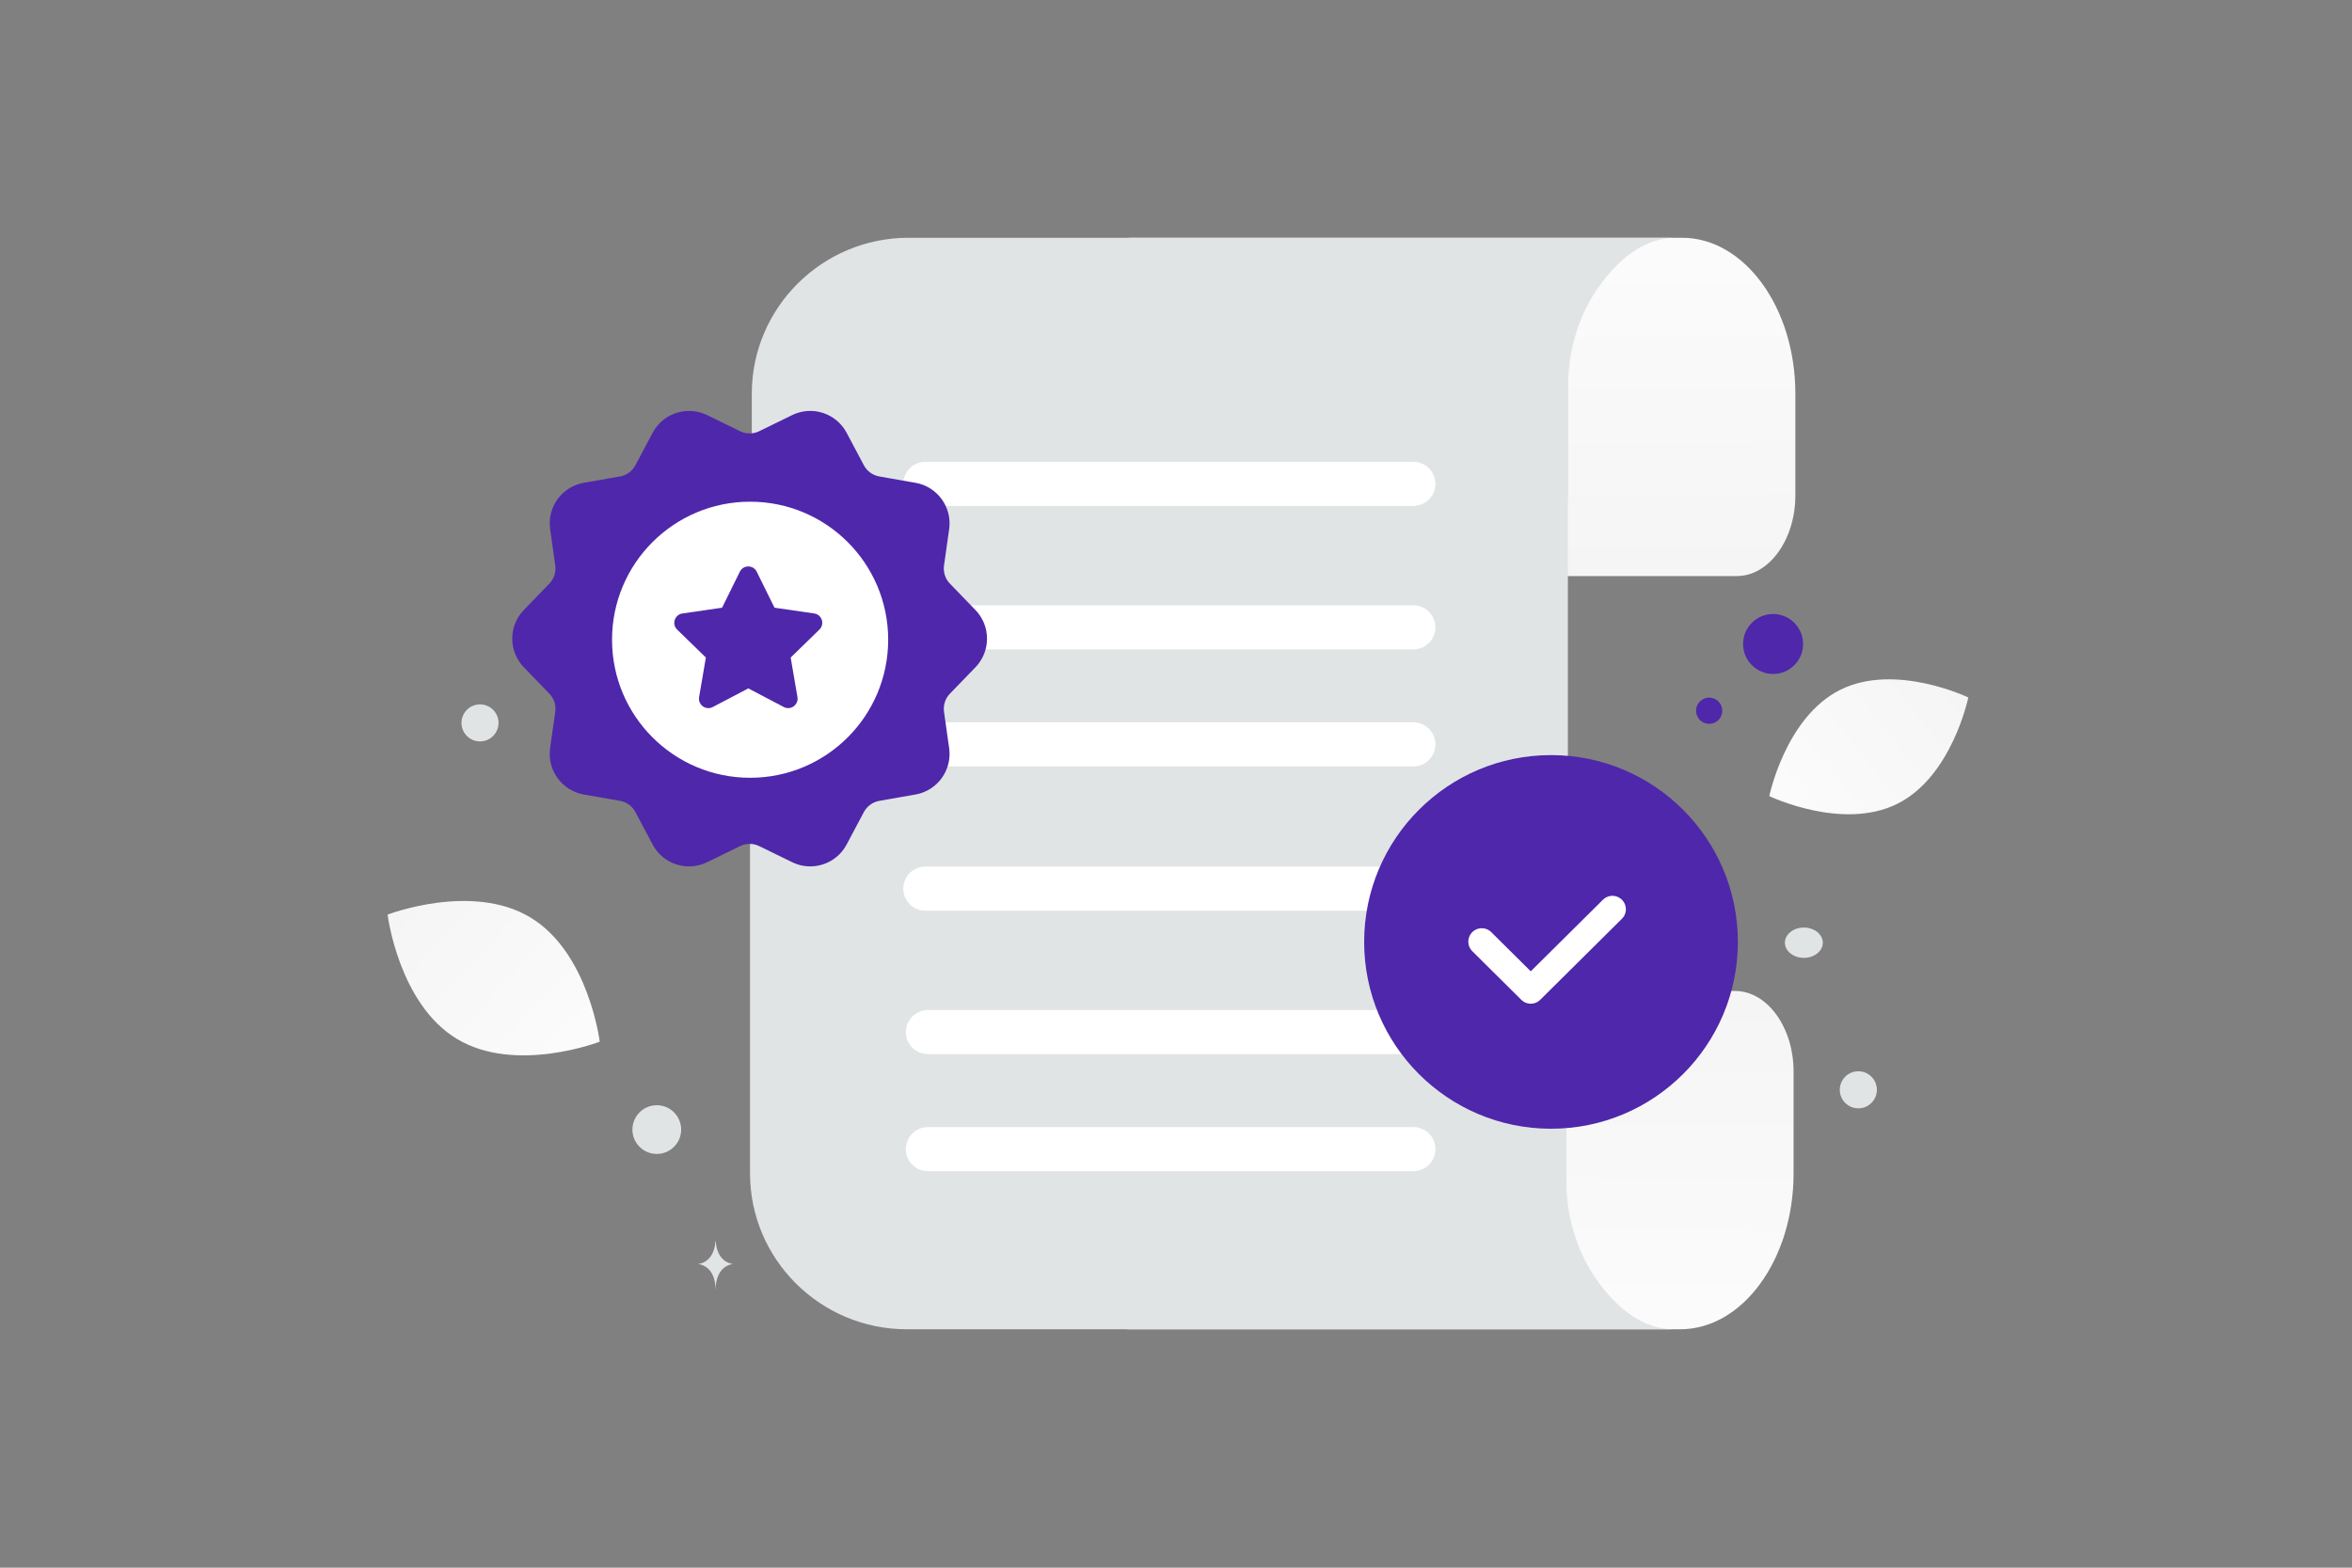 <svg width="900" height="600" viewBox="0 0 900 600" fill="none" xmlns="http://www.w3.org/2000/svg">
<rect x="0" y="0" width="900" height="600" fill="#808080" stroke="none"/>
<g clip-path="url(#clip0_1235_24470)">
<path d="M725.951 307.672C704.931 318.099 677.032 304.692 677.032 304.692C677.032 304.692 683.233 274.385 704.264 263.973C725.284 253.546 753.171 266.938 753.171 266.938C753.171 266.938 746.971 297.245 725.951 307.672Z" fill="url(#paint0_linear_1235_24470)"/>
<path d="M174.929 397.671C197.339 411.103 229.492 398.686 229.492 398.686C229.492 398.686 225.288 364.498 202.863 351.081C180.453 337.65 148.314 350.051 148.314 350.051C148.314 350.051 152.518 384.24 174.929 397.671Z" fill="url(#paint1_linear_1235_24470)"/>
<path d="M678.477 234.999C672.139 234.999 667 240.138 667 246.476C667 252.815 672.139 257.953 678.477 257.953C684.816 257.953 689.954 252.815 689.954 246.476C689.954 240.138 684.816 234.999 678.477 234.999Z" fill="#4F27AA"/>
<path d="M351.016 248.561C345.798 248.561 341.568 252.791 341.568 258.009C341.568 263.227 345.798 267.457 351.016 267.457C356.234 267.457 360.464 263.227 360.464 258.009C360.464 252.791 356.234 248.561 351.016 248.561Z" fill="#4F27AA"/>
<path d="M325.5 467C321.358 467 318 463.642 318 459.5C318 455.358 321.358 452 325.5 452C329.642 452 333 455.358 333 459.5C333 463.642 329.642 467 325.5 467Z" fill="#4F27AA"/>
<path d="M654.021 277.042C651.248 277.042 649 274.794 649 272.021C649 269.248 651.248 267 654.021 267C656.794 267 659.042 269.248 659.042 272.021C659.042 274.794 656.794 277.042 654.021 277.042Z" fill="#4F27AA"/>
<path d="M676.065 478.588C672.499 478.588 669.609 475.697 669.609 472.132C669.609 468.566 672.499 465.676 676.065 465.676C679.631 465.676 682.521 468.566 682.521 472.132C682.521 475.697 679.631 478.588 676.065 478.588Z" fill="#E1E4E5"/>
<path d="M251.325 441.65C246.175 441.65 242 437.475 242 432.325C242 427.175 246.175 423 251.325 423C256.475 423 260.65 427.175 260.65 432.325C260.65 437.475 256.475 441.65 251.325 441.65Z" fill="#E1E4E5"/>
<path d="M711.097 424.194C707.177 424.194 704 421.017 704 417.097C704 413.177 707.177 410 711.097 410C715.016 410 718.194 413.177 718.194 417.097C718.194 421.017 715.016 424.194 711.097 424.194Z" fill="#E1E4E5"/>
<path d="M633.624 196.786C629.266 196.786 625.733 193.253 625.733 188.895C625.733 184.537 629.266 181.004 633.624 181.004C637.982 181.004 641.515 184.537 641.515 188.895C641.515 193.253 637.982 196.786 633.624 196.786Z" fill="#E1E4E5"/>
<path d="M190.523 274.845C191.535 278.625 189.292 282.51 185.512 283.523C181.732 284.536 177.846 282.293 176.834 278.513C175.821 274.732 178.064 270.847 181.844 269.834C185.624 268.821 189.51 271.064 190.523 274.845Z" fill="#E1E4E5"/>
<path d="M385.684 149.184C380.478 149.184 376.258 144.964 376.258 139.758C376.258 134.552 380.478 130.332 385.684 130.332C390.89 130.332 395.11 134.552 395.11 139.758C395.11 144.964 390.89 149.184 385.684 149.184Z" fill="#E1E4E5"/>
<path d="M690.251 366.602C686.246 366.602 683 364.005 683 360.801C683 357.597 686.246 355 690.251 355C694.256 355 697.502 357.597 697.502 360.801C697.502 364.005 694.256 366.602 690.251 366.602Z" fill="#E1E4E5"/>
<path d="M560.59 123.787C562.698 131.654 558.03 139.74 550.163 141.848C542.296 143.956 534.209 139.287 532.101 131.42C529.994 123.553 534.662 115.467 542.529 113.359C550.396 111.251 558.483 115.92 560.59 123.787Z" fill="#E1E4E5"/>
<path d="M234.85 229.598H234.953C235.565 238.264 242.01 238.398 242.01 238.398C242.01 238.398 234.903 238.537 234.903 248.551C234.903 238.537 227.796 238.398 227.796 238.398C227.796 238.398 234.238 238.264 234.85 229.598ZM273.773 474.999H273.872C274.459 483.64 280.647 483.773 280.647 483.773C280.647 483.773 273.824 483.911 273.824 493.895C273.824 483.911 267 483.773 267 483.773C267 483.773 273.186 483.64 273.773 474.999Z" fill="#E1E4E5"/>
<path d="M431.306 91H643.646C667.54 91 687 117.777 687 150.655V189.635C687 206.582 676.901 220.479 664.584 220.479H483.529C471.212 220.479 461.112 206.582 461.112 189.635V147.266C461.112 131.335 456.925 115.405 449.042 103.541C444.362 96.423 438.45 91.001 431.306 91.001V91Z" fill="url(#paint2_linear_1235_24470)"/>
<path fill-rule="evenodd" clip-rule="evenodd" d="M347.64 91H641.301C631.421 91 623.245 96.423 616.772 103.541C605.871 115.404 600.079 131.335 600.079 147.266V189.635C600.079 190.567 600.037 191.49 599.954 192.402V423.947H287.681V150.655C287.681 117.777 314.594 91 347.64 91Z" fill="#E1E4E5"/>
<path d="M354.756 298.054H541.507M355.745 243.214H541.507M355.745 197.762H541.507" stroke="white" stroke-width="16.871" stroke-linecap="round" stroke-linejoin="round"/>
<path d="M430.625 508.749H642.965C666.859 508.749 686.32 481.972 686.32 449.094V410.114C686.32 393.167 676.22 379.27 663.903 379.27H482.848C470.531 379.27 460.432 393.167 460.432 410.114V452.483C460.432 468.414 456.244 484.344 448.361 496.208C443.681 503.326 437.769 508.749 430.625 508.749Z" fill="url(#paint3_linear_1235_24470)"/>
<path fill-rule="evenodd" clip-rule="evenodd" d="M346.959 508.748H640.62C630.741 508.748 622.564 503.325 616.092 496.207C605.19 484.343 599.399 468.413 599.399 452.482V410.113C599.399 409.181 599.356 408.258 599.274 407.346V175.801H287V449.092C287 481.971 313.914 508.748 346.959 508.748Z" fill="#E1E4E5"/>
<path d="M354.076 340.093H540.826M354.076 185.188H540.826M355.064 395.001H540.826M355.064 240.096H540.826M355.064 439.8H540.826M355.064 284.895H540.826" stroke="white" stroke-width="16.871" stroke-linecap="round" stroke-linejoin="round"/>
<path fill-rule="evenodd" clip-rule="evenodd" d="M292.133 168.4L304.762 162.224C310.589 159.376 317.635 161.658 320.675 167.398L327.268 179.818C328.128 181.435 329.346 182.835 330.828 183.911C332.31 184.987 334.017 185.711 335.821 186.028L349.67 188.458C356.063 189.582 360.409 195.566 359.503 201.994L357.535 215.912C357.278 217.726 357.439 219.574 358.005 221.316C358.571 223.058 359.527 224.647 360.801 225.963L370.574 236.066C375.085 240.726 375.085 248.13 370.574 252.798L360.801 262.901C359.527 264.218 358.571 265.807 358.005 267.549C357.439 269.291 357.278 271.14 357.535 272.953L359.503 286.871C360.409 293.299 356.063 299.283 349.67 300.406L335.821 302.836C334.017 303.154 332.31 303.878 330.828 304.954C329.346 306.03 328.128 307.429 327.268 309.046L320.675 321.466C317.635 327.198 310.598 329.488 304.762 326.64L292.133 320.465C290.488 319.661 288.682 319.243 286.851 319.243C285.02 319.243 283.213 319.661 281.568 320.465L268.938 326.64C263.111 329.488 256.065 327.206 253.025 321.466L246.432 309.038C245.572 307.421 244.355 306.022 242.873 304.945C241.391 303.869 239.683 303.145 237.879 302.827L224.03 300.397C217.637 299.274 213.291 293.29 214.197 286.862L216.165 272.944C216.422 271.131 216.261 269.283 215.695 267.541C215.129 265.799 214.173 264.209 212.899 262.893L203.127 252.789C198.615 248.13 198.615 240.726 203.127 236.058L212.899 225.954C214.173 224.638 215.129 223.049 215.695 221.307C216.261 219.565 216.422 217.717 216.165 215.903L214.206 201.985C213.291 195.566 217.646 189.573 224.039 188.458L237.888 186.028C239.69 185.71 241.396 184.985 242.877 183.909C244.357 182.833 245.573 181.434 246.432 179.818L253.025 167.398C256.065 161.667 263.103 159.376 268.938 162.224L281.568 168.4C283.213 169.204 285.02 169.621 286.851 169.621C288.681 169.621 290.488 169.204 292.133 168.4Z" fill="#4F27AA" stroke="#4F27AA" stroke-width="7.464" stroke-linecap="round" stroke-linejoin="round"/>
<path d="M287.033 297.678C316.212 297.678 339.866 274.024 339.866 244.845C339.866 215.666 316.212 192.012 287.033 192.012C257.854 192.012 234.2 215.666 234.2 244.845C234.2 274.024 257.854 297.678 287.033 297.678Z" fill="white"/>
<path fill-rule="evenodd" clip-rule="evenodd" d="M286.323 263.457L299.914 270.596C302.561 271.988 305.655 269.742 305.148 266.792L302.554 251.658L313.551 240.949C315.691 238.861 314.511 235.223 311.554 234.792L296.36 232.584L289.568 218.811C288.244 216.126 284.425 216.126 283.101 218.811L276.309 232.584L261.107 234.8C258.15 235.231 256.97 238.869 259.111 240.956L270.108 251.666L267.513 266.8C267.007 269.749 270.1 271.996 272.747 270.604L286.338 263.464H286.323V263.457Z" fill="#4F27AA"/>
<path d="M665 360.5C665 321.012 632.988 289 593.5 289C554.012 289 522 321.012 522 360.5C522 399.988 554.012 432 593.5 432C632.988 432 665 399.988 665 360.5Z" fill="#4F27AA"/>
<path d="M617 348L585.75 379L567 360.4" stroke="white" stroke-width="10.287" stroke-linecap="round" stroke-linejoin="round"/>
</g>
<defs>
<linearGradient id="paint0_linear_1235_24470" x1="645.232" y1="340.197" x2="818.605" y2="203.059" gradientUnits="userSpaceOnUse">
<stop stop-color="white"/>
<stop offset="1" stop-color="#EEEEEE"/>
</linearGradient>
<linearGradient id="paint1_linear_1235_24470" x1="261.652" y1="440.907" x2="81.327" y2="273.362" gradientUnits="userSpaceOnUse">
<stop stop-color="white"/>
<stop offset="1" stop-color="#EEEEEE"/>
</linearGradient>
<linearGradient id="paint2_linear_1235_24470" x1="553.701" y1="18.407" x2="555.723" y2="361.365" gradientUnits="userSpaceOnUse">
<stop stop-color="white"/>
<stop offset="1" stop-color="#EEEEEE"/>
</linearGradient>
<linearGradient id="paint3_linear_1235_24470" x1="553.021" y1="581.342" x2="555.043" y2="238.384" gradientUnits="userSpaceOnUse">
<stop stop-color="white"/>
<stop offset="1" stop-color="#EEEEEE"/>
</linearGradient>
<clipPath id="clip0_1235_24470">
<rect width="900" height="600" fill="white"/>
</clipPath>
</defs>
</svg>

